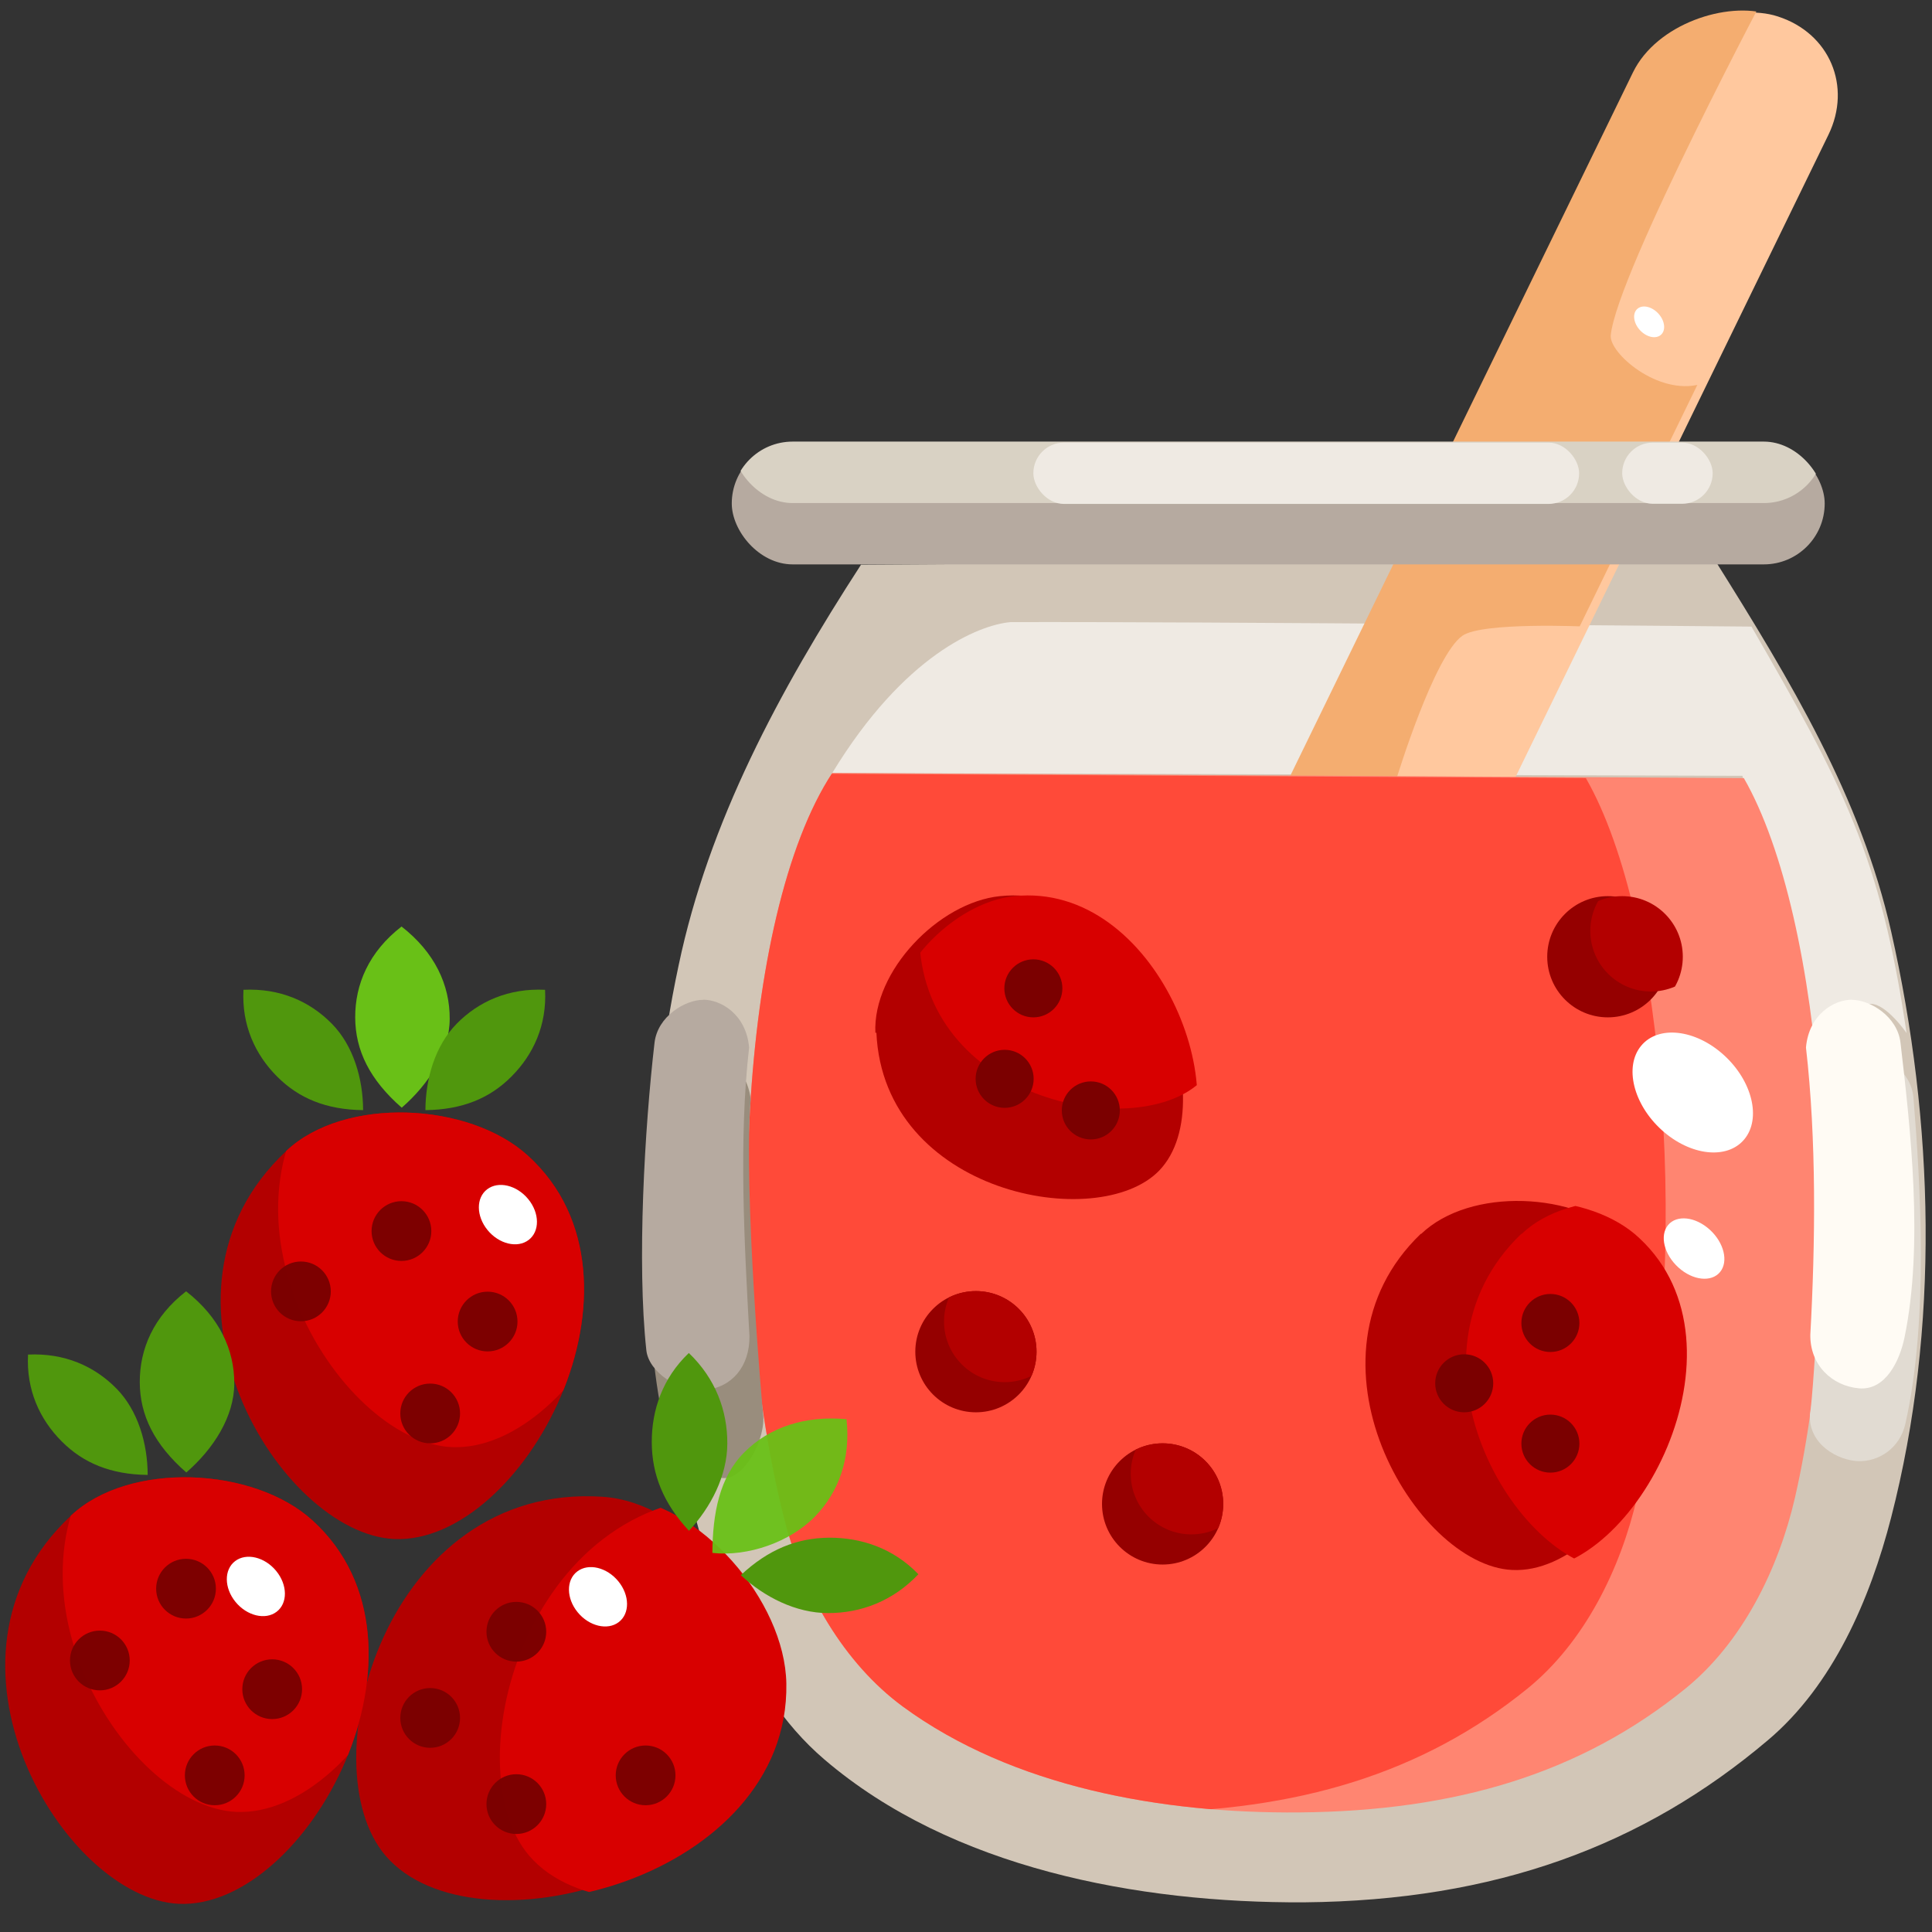 <svg width="128" height="128" version="1.1" viewBox="0 0 33.9 33.9" xmlns="http://www.w3.org/2000/svg"><rect x="0" y="0" width="33.9" height="33.9" fill="#333333" stroke="none"/><defs><clipPath id="clipPath857"><rect x="243" y="23" width="76.1" height="8.48" ry="4.24" style="fill:#ff0;opacity:.489;paint-order:markers fill stroke;stroke-dasharray:3.905, 7.809;stroke-linecap:round;stroke-linejoin:round;stroke-opacity:.29;stroke-width:1.95"/></clipPath><clipPath id="clipPath897"><path d="m107 283s-23-0.835-27.3 0.695c-1.23 0.443-3.01 4.84-1.34 7.16l-18.7 0.189s-1.91-6.64-3.27-7.47c-1.95-1.19-11 0.236-11 0.236l-2.38-6.95 64.4-0.019z" style="fill:#f00;opacity:.289"/></clipPath><clipPath id="clipPath923"><path d="m239 46.2c-6.54 9.97-7.64 35.2-3.3 52.1 1.27 4.93 4.09 9.87 8.2 12.9 7.67 5.63 18.1 7.46 27.6 7.38 10.9-0.094 19.6-2.7 26.9-8.62 3.98-3.23 6.49-8.35 7.63-13.3 3.73-16.3 2.07-40.3-3.56-50.1z" style="fill:#0f0;opacity:.125"/></clipPath><clipPath id="clipPath953"><path d="m201 91.5c4.05-3.79 12.7-3.39 16.8 0.343 9.58 8.69-0.337 27.1-9.31 26.7-7.99-0.377-18.1-17.1-7.53-27z" style="fill:#0f0;opacity:.338"/></clipPath><clipPath id="clipPath961"><path d="m244 96.6c5.77 0.368 11.7 7.24 11.8 13 0.244 13.5-20.8 19.1-26.9 12-5.42-6.33 0.015-26 15.1-25z" style="fill:#0f0;opacity:.228"/></clipPath><clipPath id="clipPath969"><path d="m216 66.1c4.05-3.79 12.7-3.39 16.8 0.343 9.58 8.69-0.337 27.1-9.31 26.7-7.99-0.377-18.1-17.1-7.53-27z" style="fill:#0f0;opacity:.206"/></clipPath><clipPath id="clipPath977"><path d="m256 58c-0.2-4.29 4.4-9.08 8.67-9.52 9.95-1.03 15.8 14.2 11.1 19.1-4.24 4.41-19.2 1.63-19.7-9.6z" style="fill:#0f0;opacity:.141"/></clipPath><clipPath id="clipPath985"><path d="m298 78.3c3.42-3.28 10.8-2.93 14.2 0.297 8.09 7.53-0.285 23.5-7.87 23.1-6.75-0.326-15.3-14.8-6.36-23.4z" style="fill:#0f0;opacity:.141"/></clipPath><clipPath id="clipPath993"><circle cx="275" cy="95" r="4.22" style="fill:#0f0;opacity:.158;paint-order:markers fill stroke"/></clipPath><clipPath id="clipPath1001"><circle cx="262" cy="84.4" r="4.22" style="fill:#0f0;opacity:.129;paint-order:markers fill stroke"/></clipPath><clipPath id="clipPath1069"><circle cx="307" cy="57.2" r="4.22" style="fill:#0f0;opacity:.138;paint-order:markers fill stroke"/></clipPath></defs><g transform="matrix(.252 0 0 .252 -.012 -.313)"><g transform="translate(-367 8.86)"><path d="m427 31.7c-5.71 8.81-10.6 17.9-12.7 27.9-2.4 11.2-2.37 23.2 0.188 34.4 1.72 7.54 4.1 15.9 9.97 20.9 8.84 7.56 21.8 10 33.4 9.94 13.3-0.122 23.6-3.93 32.3-11.3 4.51-3.81 7.1-9.78 8.57-15.5 3.4-13.2 3-27.5 0-40.8-2.11-9.33-6.97-17.4-12.3-25.9z" style="fill:#d2c6b7"/><path d="m425 46.2c5.01-8.23 10.2-10.3 12.4-10.5 12.6-0.046 51.6 0.311 51.6 0.311 6.35 11 8.98 15.9 10.8 28.3 0 0-1.4-2.03-2.49-2.03-3.43-0.005-3.96 3.02-3.96 3.02l-4.98-18.9z" style="fill:#efeae3"/><g transform="translate(26.5)"><rect transform="matrix(.438 -.899 .951 .308 0 0)" x="65.5" y="412" width="85.2" height="13.7" ry="6.83" style="fill:#ffc89e;paint-order:markers fill stroke"/><rect transform="matrix(.438 -.899 .951 .308 148 0)" x="19.4" y="277" width="85.2" height="13.7" ry="6.83" clip-path="url(#clipPath897)" style="fill:#f4ad70;paint-order:markers fill stroke"/></g><rect x="418" y="23.2" width="76.1" height="8.48" ry="4.24" style="fill:#b6aaa0;paint-order:markers fill stroke;stroke-dasharray:3.905, 7.809;stroke-linecap:round;stroke-linejoin:round;stroke-opacity:.29;stroke-width:1.95"/><rect transform="translate(175 .13)" x="243" y="18.8" width="76.1" height="8.48" ry="4.24" clip-path="url(#clipPath857)" style="fill:#d9d2c4;paint-order:markers fill stroke;stroke-dasharray:3.905, 7.809;stroke-linecap:round;stroke-linejoin:round;stroke-opacity:.29;stroke-width:1.95"/><rect x="439" y="23.2" width="38" height="4.27" ry="2.13" style="fill:#efeae3;paint-order:markers fill stroke;stroke-dasharray:1.958, 3.916;stroke-linecap:round;stroke-linejoin:round;stroke-opacity:.29;stroke-width:.979"/><rect x="480" y="23.2" width="6.3" height="4.26" ry="2.13" style="fill:#efeae3;paint-order:markers fill stroke;stroke-dasharray:0.797, 1.593;stroke-linecap:round;stroke-linejoin:round;stroke-opacity:.29;stroke-width:.398"/><path d="m425 46.2c-6.54 9.97-7.64 35.2-3.3 52.1 1.27 4.93 4.09 9.87 8.2 12.9 7.67 5.63 18.1 7.46 27.6 7.38 10.9-0.094 19.6-2.7 26.9-8.62 3.98-3.23 6.49-8.35 7.63-13.3 3.73-16.3 2.07-40.3-3.56-50.1z" style="fill:#ff8571"/><path d="m387 72.5c4.05-3.79 12.7-3.39 16.8 0.343 9.58 8.69-0.337 27.1-9.31 26.7-7.99-0.377-18.1-17.1-7.53-27z" style="fill:#b30000"/><path d="m372 97.9c4.05-3.79 12.7-3.39 16.8 0.343 9.58 8.69-0.337 27.1-9.31 26.7-7.99-0.377-18.1-17.1-7.53-27z" style="fill:#b30000"/><path d="m409 96.6c5.77 0.368 11.7 7.24 11.8 13 0.244 13.5-20.8 19.1-26.9 12-5.42-6.33 0.015-26 15.1-25z" style="fill:#b30000"/><path transform="translate(175)" d="m250 46.2c-6.54 9.97-7.64 35.2-3.3 52.1 1.27 4.93 4.09 9.87 8.2 12.9 7.67 5.63 18.1 7.46 27.6 7.38 10.9-0.094 19.6-2.7 26.9-8.62 3.98-3.23 6.49-8.35 7.63-13.3 3.73-16.3 2.07-40.3-3.56-50.1z" clip-path="url(#clipPath923)" style="fill:#ff4a39"/><path transform="translate(175)" d="m197 97.9c4.05-3.79 12.7-3.39 16.8 0.343 9.58 8.69-0.337 27.1-9.31 26.7-7.99-0.377-18.1-17.1-7.53-27z" clip-path="url(#clipPath953)" style="fill:#d80000"/><path transform="translate(175)" d="m235 96.6c5.77 0.368 11.7 7.24 11.8 13 0.244 13.5-20.8 19.1-26.9 12-5.42-6.33 0.015-26 15.1-25z" clip-path="url(#clipPath961)" style="fill:#d80000"/><path transform="translate(175)" d="m212 72.5c4.05-3.79 12.7-3.39 16.8 0.343 9.58 8.69-0.337 27.1-9.31 26.7-7.99-0.377-18.1-17.1-7.53-27z" clip-path="url(#clipPath969)" style="fill:#d80000"/><path d="m369 86.7c-0.13 2.46 0.813 4.51 2.34 6.04 1.51 1.52 3.43 2.31 5.99 2.34-5e-3 -2.19-0.677-4.49-2.17-6.01-1.54-1.57-3.63-2.49-6.16-2.37z" style="fill:#50970d"/><path d="m380 82.3c-2.27 1.76-3.23 4.02-3.22 6.33 8e-3 2.29 1.01 4.33 3.24 6.28 1.91-1.66 3.33-3.9 3.34-6.18 0.016-2.35-1.03-4.63-3.36-6.44z" style="fill:#50970d"/><path d="m431 102c-1.73-1.8-3.96-2.56-6.22-2.55-2.24 0.015-4.25 0.826-6.15 2.61 1.63 1.52 3.84 2.64 6.07 2.64 2.3 4e-3 4.53-0.837 6.3-2.71z" style="fill:#50970d"/><path d="m395 56.9c-2.27 1.76-3.23 4.02-3.22 6.33 8e-3 2.29 1.01 4.33 3.24 6.28 1.91-1.66 3.33-3.9 3.34-6.18 0.016-2.35-1.03-4.63-3.36-6.44z" style="fill:#69c017"/><path d="m384 61.3c-0.13 2.46 0.813 4.51 2.34 6.04 1.51 1.52 3.43 2.31 5.99 2.34-5e-3 -2.19-0.677-4.49-2.17-6.01-1.54-1.57-3.63-2.49-6.16-2.37z" style="fill:#50970d"/><path d="m405 61.3c0.13 2.46-0.813 4.51-2.34 6.04-1.51 1.52-3.43 2.31-5.99 2.34 5e-3 -2.19 0.677-4.49 2.17-6.01 1.54-1.57 3.63-2.49 6.16-2.37z" style="fill:#50970d"/><ellipse transform="matrix(.793 -.61 .647 .762 0 0)" cx="358" cy="306" rx=".864" ry="1.22" style="fill:#fff;paint-order:markers fill stroke"/><circle cx="388" cy="82.3" r="2.08" style="fill:#7c0000;opacity:.99;paint-order:markers fill stroke"/><circle cx="397" cy="90.8" r="2.08" style="fill:#7c0000;opacity:.99;paint-order:markers fill stroke"/><circle cx="401" cy="84.4" r="2.08" style="fill:#7c0000;opacity:.99;paint-order:markers fill stroke"/><circle cx="395" cy="78.1" r="2.08" style="fill:#7c0000;opacity:.99;paint-order:markers fill stroke"/><circle cx="386" cy="110" r="2.08" style="fill:#7c0000;opacity:.99;paint-order:markers fill stroke"/><circle cx="374" cy="108" r="2.08" style="fill:#7c0000;opacity:.99;paint-order:markers fill stroke"/><circle cx="380" cy="103" r="2.08" style="fill:#7c0000;opacity:.99;paint-order:markers fill stroke"/><circle cx="382" cy="116" r="2.08" style="fill:#7c0000;opacity:.99;paint-order:markers fill stroke"/><circle cx="397" cy="112" r="2.08" style="fill:#7c0000;opacity:.99;paint-order:markers fill stroke"/><circle cx="403" cy="106" r="2.08" style="fill:#7c0000;opacity:.99;paint-order:markers fill stroke"/><circle cx="403" cy="118" r="2.08" style="fill:#7c0000;opacity:.99;paint-order:markers fill stroke"/><circle cx="412" cy="116" r="2.08" style="fill:#7c0000;opacity:.99;paint-order:markers fill stroke"/><ellipse transform="matrix(.796 -.605 .633 .774 0 0)" cx="263" cy="305" rx="1.78" ry="2.28" style="fill:#fff;paint-order:markers fill stroke"/><ellipse transform="matrix(.796 -.605 .633 .774 0 0)" cx="251" cy="330" rx="1.78" ry="2.28" style="fill:#fff;paint-order:markers fill stroke"/><ellipse transform="matrix(.796 -.605 .633 .774 0 0)" cx="233" cy="315" rx="1.78" ry="2.28" style="fill:#fff;paint-order:markers fill stroke"/><path d="m428 64.3c-0.2-4.29 4.4-9.08 8.67-9.52 9.95-1.03 15.8 14.2 11.1 19.1-4.24 4.41-19.2 1.63-19.7-9.6z" style="fill:#b30000"/><path d="m466 78.3c3.42-3.28 10.8-2.93 14.2 0.297 8.09 7.53-0.285 23.5-7.87 23.1-6.75-0.326-15.3-14.8-6.36-23.4z" style="fill:#b30000"/><circle cx="435" cy="86.5" r="4.22" style="fill:#950000;paint-order:markers fill stroke"/><circle cx="448" cy="97.1" r="4.22" style="fill:#950000;paint-order:markers fill stroke"/><circle cx="479" cy="59" r="4.22" style="fill:#950000;paint-order:markers fill stroke"/><ellipse transform="matrix(.637 -.771 .741 .671 0 0)" cx="275" cy="418" rx="3.39" ry="4.85" style="fill:#fff;paint-order:markers fill stroke"/><ellipse transform="matrix(.637 -.771 .741 .671 0 0)" cx="267" cy="425" rx="1.71" ry="2.44" style="fill:#fff;paint-order:markers fill stroke"/><path transform="translate(175)" d="m254 64.3c-0.2-4.29 4.4-9.08 8.67-9.52 9.95-1.03 15.8 14.2 11.1 19.1-4.24 4.41-19.2 1.63-19.7-9.6z" clip-path="url(#clipPath977)" style="fill:#d80000"/><path transform="translate(175)" d="m292 78.3c3.42-3.28 10.8-2.93 14.2 0.297 8.09 7.53-0.285 23.5-7.87 23.1-6.75-0.326-15.3-14.8-6.36-23.4z" clip-path="url(#clipPath985)" style="fill:#d80000"/><circle transform="translate(175)" cx="273" cy="97.1" r="4.22" clip-path="url(#clipPath993)" style="fill:#b30000;paint-order:markers fill stroke"/><circle transform="translate(175)" cx="260" cy="86.5" r="4.22" clip-path="url(#clipPath1001)" style="fill:#b30000;paint-order:markers fill stroke"/><path d="m497 65.7c1.24 0.043 3.12 1.24 3.28 3.11 0.48 5.94 1.08 15.4-0.561 22.7-0.391 1.74-1.88 2.65-3.27 2.61-1.38-0.039-3.48-1.13-3.38-3.24 0.289-1.57 1.13-15.6 0.615-22 0.283-2.3 2.08-3.26 3.32-3.22z" style="fill:#e1dbd2;paint-order:markers fill stroke"/><path d="m496 62c1.24 0 3.17 1.14 3.38 3 0.686 5.92 1.62 14 0.279 20.5-0.33 1.61-1.31 3.72-3.18 3.55s-3.41-1.62-3.38-3.73c0.355-6.43 0.432-13.6-0.303-20 0.203-2.31 1.96-3.33 3.2-3.33z" style="fill:#fffbf4;paint-order:markers fill stroke"/><circle transform="translate(175)" cx="305" cy="59" r="4.22" clip-path="url(#clipPath1069)" style="fill:#b30000;paint-order:markers fill stroke"/><circle cx="439" cy="61.2" r="2.02" style="fill:#7b0000;paint-order:markers fill stroke"/><circle cx="437" cy="67.5" r="2.02" style="fill:#7b0000;paint-order:markers fill stroke"/><circle cx="443" cy="69.7" r="2.02" style="fill:#7b0000;paint-order:markers fill stroke"/><circle cx="469" cy="88.7" r="2.02" style="fill:#7b0000;paint-order:markers fill stroke"/><circle cx="475" cy="84.5" r="2.02" style="fill:#7b0000;paint-order:markers fill stroke"/><circle cx="475" cy="92.9" r="2.02" style="fill:#7b0000;paint-order:markers fill stroke"/><path d="m416 65.7c-1.24 0.043-3.12 1.24-3.28 3.11-0.48 5.94-1.08 15.4 0.561 22.7 0.469 2.09 2.86 3.83 4.25 3.79 1.38-0.039 2.86-2.72 2.65-4.49-0.062-0.446-1.38-15.5-0.862-21.9-0.283-2.3-2.08-3.26-3.32-3.22z" style="fill:#998d7d;paint-order:markers fill stroke"/><path d="m416 62c-1.24 0-3.17 1.14-3.38 3-0.686 5.92-1.23 15.3-0.568 21.4 0.163 1.5 2.21 2.92 4.08 2.76s3.12-1.63 3.1-3.74c-0.355-6.43-0.759-13.7-0.024-20.1-0.203-2.31-1.96-3.33-3.2-3.33z" style="fill:#b6aaa0;paint-order:markers fill stroke"/><path d="m415 86.6c-1.81 1.73-2.58 3.95-2.57 6.21 6e-3 2.24 0.809 4.25 2.59 6.16 1.52-1.63 2.66-3.83 2.67-6.06 0.013-2.3-0.819-4.54-2.68-6.32z" style="fill:#50970d"/><path d="m426 91.2c-2.86-0.268-5.38 0.539-7.14 2.32-1.72 1.73-2.19 4.24-2.21 6.99 2.45 0.273 5.41-0.736 7.17-2.56 1.64-1.7 2.47-4.03 2.17-6.74z" style="fill:#69c017;opacity:.94"/></g></g></svg>
